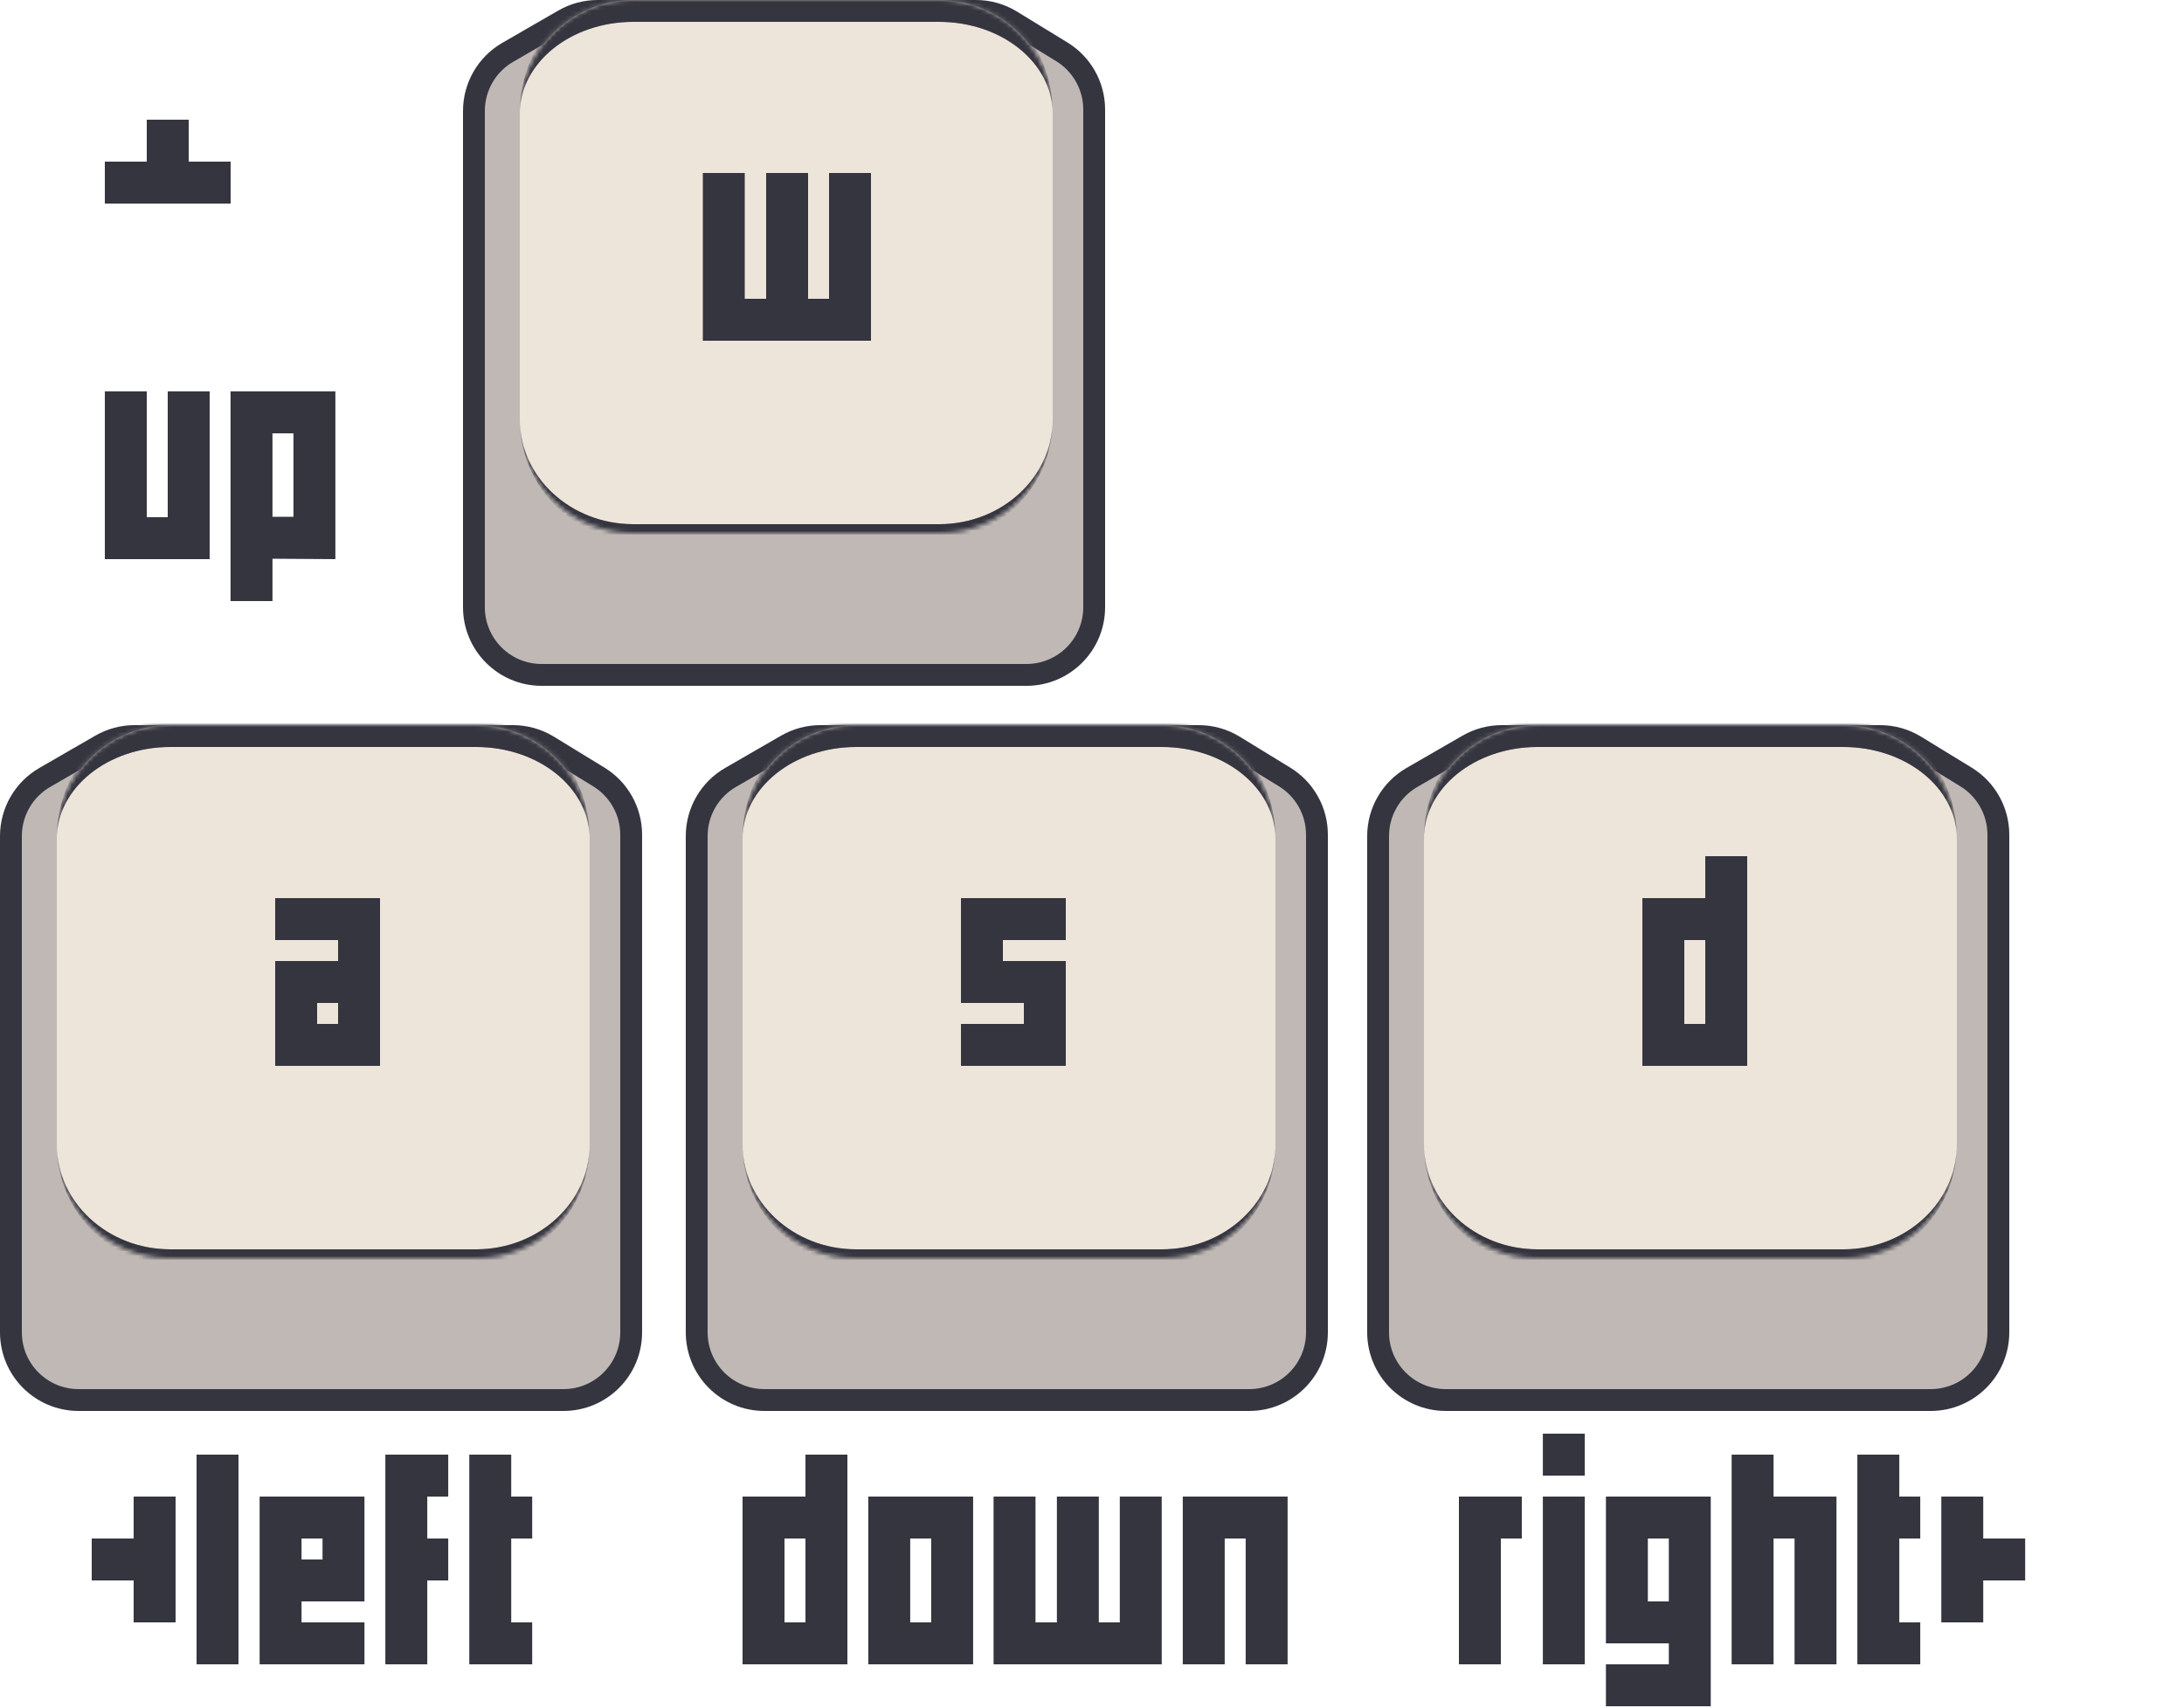 <svg width="500" height="391" viewBox="0 0 500 391" fill="none" xmlns="http://www.w3.org/2000/svg">
<path d="M144.5 191.085V305C144.5 313.56 137.56 320.5 129 320.5H18C9.44 320.5 2.5 313.56 2.5 305V191.396C2.5 185.857 5.456 180.738 10.254 177.97L23.074 170.574C25.43 169.215 28.101 168.5 30.82 168.5H117.427C120.284 168.5 123.085 169.289 125.521 170.781L137.093 177.866C141.695 180.683 144.5 185.69 144.5 191.085Z" fill="#BFB8B4" stroke="#353540" stroke-width="5"/>
<mask id="path-2-inside-1_2_20" fill="white">
<path d="M13 192C13 177.641 24.641 166 39 166H109C123.359 166 135 177.641 135 192V262C135 276.359 123.359 288 109 288H39C24.641 288 13 276.359 13 262V192Z"/>
</mask>
<path d="M13 192C13 177.641 24.641 166 39 166H109C123.359 166 135 177.641 135 192V262C135 276.359 123.359 288 109 288H39C24.641 288 13 276.359 13 262V192Z" fill="#EDE4DA"/>
<path d="M13 192C13 174.879 26.879 161 44 161H104C121.121 161 135 174.879 135 192C135 180.402 123.359 171 109 171H39C24.641 171 13 180.402 13 192ZM135 262C135 277.464 122.464 290 107 290H41C25.536 290 13 277.464 13 262C13 275.255 24.641 286 39 286H109C123.359 286 135 275.255 135 262ZM13 288V166V288ZM135 166V288V166Z" fill="#918D8D" mask="url(#path-2-inside-1_2_20)"/>
<path d="M13 192C13 174.879 26.879 161 44 161H104C121.121 161 135 174.879 135 192C135 180.402 123.359 171 109 171H39C24.641 171 13 180.402 13 192ZM135 262C135 277.464 122.464 290 107 290H41C25.536 290 13 277.464 13 262C13 275.255 24.641 286 39 286H109C123.359 286 135 275.255 135 262ZM13 288V166V288ZM135 166V288V166Z" fill="#353540" mask="url(#path-2-inside-1_2_20)"/>
<path d="M63 205.6V215.2H77.4V220H63V244H87V205.6H63ZM77.4 229.6V234.4H72.6V229.6H77.4Z" fill="#353540"/>
<path d="M40.2 371.4H30.6V361.8H21V352.2H30.6V342.6H40.2V371.4ZM54.6 333V381H45V333H54.6ZM83.438 381V371.4H69.037V366.6H83.438V342.6H59.438V381H83.438ZM69.037 357V352.2H73.838V357H69.037ZM102.619 333H88.219V381H97.819V361.8H102.619V352.2H97.819V342.6H102.619V333ZM121.838 371.4H117.038V352.2H121.838V342.6H117.038V333H107.438V381H121.838V371.4Z" fill="#353540"/>
<path d="M457.5 191.085V305C457.5 313.56 450.56 320.5 442 320.5H331C322.44 320.5 315.5 313.56 315.5 305V191.396C315.5 185.857 318.456 180.738 323.254 177.97L336.074 170.574C338.43 169.215 341.101 168.5 343.82 168.5H430.427C433.284 168.5 436.085 169.289 438.521 170.781L450.093 177.866C454.695 180.683 457.5 185.69 457.5 191.085Z" fill="#BFB8B4" stroke="#353540" stroke-width="5"/>
<mask id="path-7-inside-2_2_20" fill="white">
<path d="M326 192C326 177.641 337.641 166 352 166H422C436.359 166 448 177.641 448 192V262C448 276.359 436.359 288 422 288H352C337.641 288 326 276.359 326 262V192Z"/>
</mask>
<path d="M326 192C326 177.641 337.641 166 352 166H422C436.359 166 448 177.641 448 192V262C448 276.359 436.359 288 422 288H352C337.641 288 326 276.359 326 262V192Z" fill="#EDE4DA"/>
<path d="M326 192C326 174.879 339.879 161 357 161H417C434.121 161 448 174.879 448 192C448 180.402 436.359 171 422 171H352C337.641 171 326 180.402 326 192ZM448 262C448 277.464 435.464 290 420 290H354C338.536 290 326 277.464 326 262C326 275.255 337.641 286 352 286H422C436.359 286 448 275.255 448 262ZM326 288V166V288ZM448 166V288V166Z" fill="#918D8D" mask="url(#path-7-inside-2_2_20)"/>
<path d="M326 192C326 174.879 339.879 161 357 161H417C434.121 161 448 174.879 448 192C448 180.402 436.359 171 422 171H352C337.641 171 326 180.402 326 192ZM448 262C448 277.464 435.464 290 420 290H354C338.536 290 326 277.464 326 262C326 275.255 337.641 286 352 286H422C436.359 286 448 275.255 448 262ZM326 288V166V288ZM448 166V288V166Z" fill="#353540" mask="url(#path-7-inside-2_2_20)"/>
<path d="M390.4 196V205.6H376V244H400V196H390.4ZM390.4 215.2V234.4H385.6V215.2H390.4Z" fill="#353540"/>
<path d="M348.4 342.6V352.2H343.6V381H334V342.6H348.4ZM362.819 328.2V337.8H353.219V328.2H362.819ZM362.819 342.6V381H353.219V342.6H362.819ZM391.656 390.6V342.6H367.656V376.2H382.056V381H367.656V390.6H391.656ZM377.256 366.6V352.2H382.056V366.6H377.256ZM396.438 333V381H406.038V352.2H410.838V381H420.438V342.6H406.038V333H396.438ZM439.619 371.4H434.819V352.2H439.619V342.6H434.819V333H425.219V381H439.619V371.4ZM444.438 342.6H454.038V352.2H463.638V361.8H454.038V371.4H444.438V342.6Z" fill="#353540"/>
<path d="M301.5 191.085V305C301.5 313.56 294.56 320.5 286 320.5H175C166.44 320.5 159.5 313.56 159.5 305V191.396C159.5 185.857 162.456 180.738 167.254 177.97L180.074 170.574C182.43 169.215 185.101 168.5 187.82 168.5H274.427C277.284 168.5 280.085 169.289 282.521 170.781L294.093 177.866C298.695 180.683 301.5 185.69 301.5 191.085Z" fill="#BFB8B4" stroke="#353540" stroke-width="5"/>
<mask id="path-12-inside-3_2_20" fill="white">
<path d="M170 192C170 177.641 181.641 166 196 166H266C280.359 166 292 177.641 292 192V262C292 276.359 280.359 288 266 288H196C181.641 288 170 276.359 170 262V192Z"/>
</mask>
<path d="M170 192C170 177.641 181.641 166 196 166H266C280.359 166 292 177.641 292 192V262C292 276.359 280.359 288 266 288H196C181.641 288 170 276.359 170 262V192Z" fill="#EDE4DA"/>
<path d="M170 192C170 174.879 183.879 161 201 161H261C278.121 161 292 174.879 292 192C292 180.402 280.359 171 266 171H196C181.641 171 170 180.402 170 192ZM292 262C292 277.464 279.464 290 264 290H198C182.536 290 170 277.464 170 262C170 275.255 181.641 286 196 286H266C280.359 286 292 275.255 292 262ZM170 288V166V288ZM292 166V288V166Z" fill="#918D8D" mask="url(#path-12-inside-3_2_20)"/>
<path d="M170 192C170 174.879 183.879 161 201 161H261C278.121 161 292 174.879 292 192C292 180.402 280.359 171 266 171H196C181.641 171 170 180.402 170 192ZM292 262C292 277.464 279.464 290 264 290H198C182.536 290 170 277.464 170 262C170 275.255 181.641 286 196 286H266C280.359 286 292 275.255 292 262ZM170 288V166V288ZM292 166V288V166Z" fill="#353540" mask="url(#path-12-inside-3_2_20)"/>
<path d="M220 205.6V229.6H234.4V234.4H220V244H244V220H229.6V215.2H244V205.6H220Z" fill="#353540"/>
<path d="M184.4 333V342.6H170V381H194V333H184.4ZM184.4 352.2V371.4H179.6V352.2H184.4ZM198.781 342.6V381H222.781V342.6H198.781ZM213.181 352.2V371.4H208.381V352.2H213.181ZM237.067 342.6V371.4H241.963V342.6H251.562V371.4H256.363V342.6H265.963V381H227.466V342.6H237.067ZM270.781 342.6V381H280.381V352.2H285.181V381H294.781V342.6H270.781Z" fill="#353540"/>
<path d="M250.5 25.085V139C250.5 147.56 243.56 154.5 235 154.5H124C115.44 154.5 108.5 147.56 108.5 139V25.396C108.5 19.857 111.456 14.738 116.254 11.97L129.074 4.574C131.43 3.215 134.101 2.5 136.82 2.5H223.427C226.284 2.5 229.085 3.289 231.521 4.781L243.093 11.866C247.695 14.683 250.5 19.69 250.5 25.085Z" fill="#BFB8B4" stroke="#353540" stroke-width="5"/>
<mask id="path-17-inside-4_2_20" fill="white">
<path d="M119 26C119 11.641 130.641 0 145 0H215C229.359 0 241 11.641 241 26V96C241 110.359 229.359 122 215 122H145C130.641 122 119 110.359 119 96V26Z"/>
</mask>
<path d="M119 26C119 11.641 130.641 0 145 0H215C229.359 0 241 11.641 241 26V96C241 110.359 229.359 122 215 122H145C130.641 122 119 110.359 119 96V26Z" fill="#EDE4DA"/>
<path d="M119 26C119 8.879 132.879 -5 150 -5H210C227.121 -5 241 8.879 241 26C241 14.402 229.359 5 215 5H145C130.641 5 119 14.402 119 26ZM241 96C241 111.464 228.464 124 213 124H147C131.536 124 119 111.464 119 96C119 109.255 130.641 120 145 120H215C229.359 120 241 109.255 241 96ZM119 122V0V122ZM241 0V122V0Z" fill="#918D8D" mask="url(#path-17-inside-4_2_20)"/>
<path d="M119 26C119 8.879 132.879 -5 150 -5H210C227.121 -5 241 8.879 241 26C241 14.402 229.359 5 215 5H145C130.641 5 119 14.402 119 26ZM241 96C241 111.464 228.464 124 213 124H147C131.536 124 119 111.464 119 96C119 109.255 130.641 120 145 120H215C229.359 120 241 109.255 241 96ZM119 122V0V122ZM241 0V122V0Z" fill="#353540" mask="url(#path-17-inside-4_2_20)"/>
<path d="M170.504 39.6V68.4H175.4V39.6H185V68.4H189.8V39.6H199.4V78H160.904V39.6H170.504Z" fill="#353540"/>
<path d="M24 46.6V37H33.6V27.4H43.2V37H52.8V46.6H24ZM48 128V89.6H38.4V118.4H33.6V89.6H24V128H48ZM62.381 137.6V127.904L76.781 128V89.6H52.781V137.6H62.381ZM62.381 118.304V99.2H67.181V118.304H62.381Z" fill="#353540"/>
</svg>
